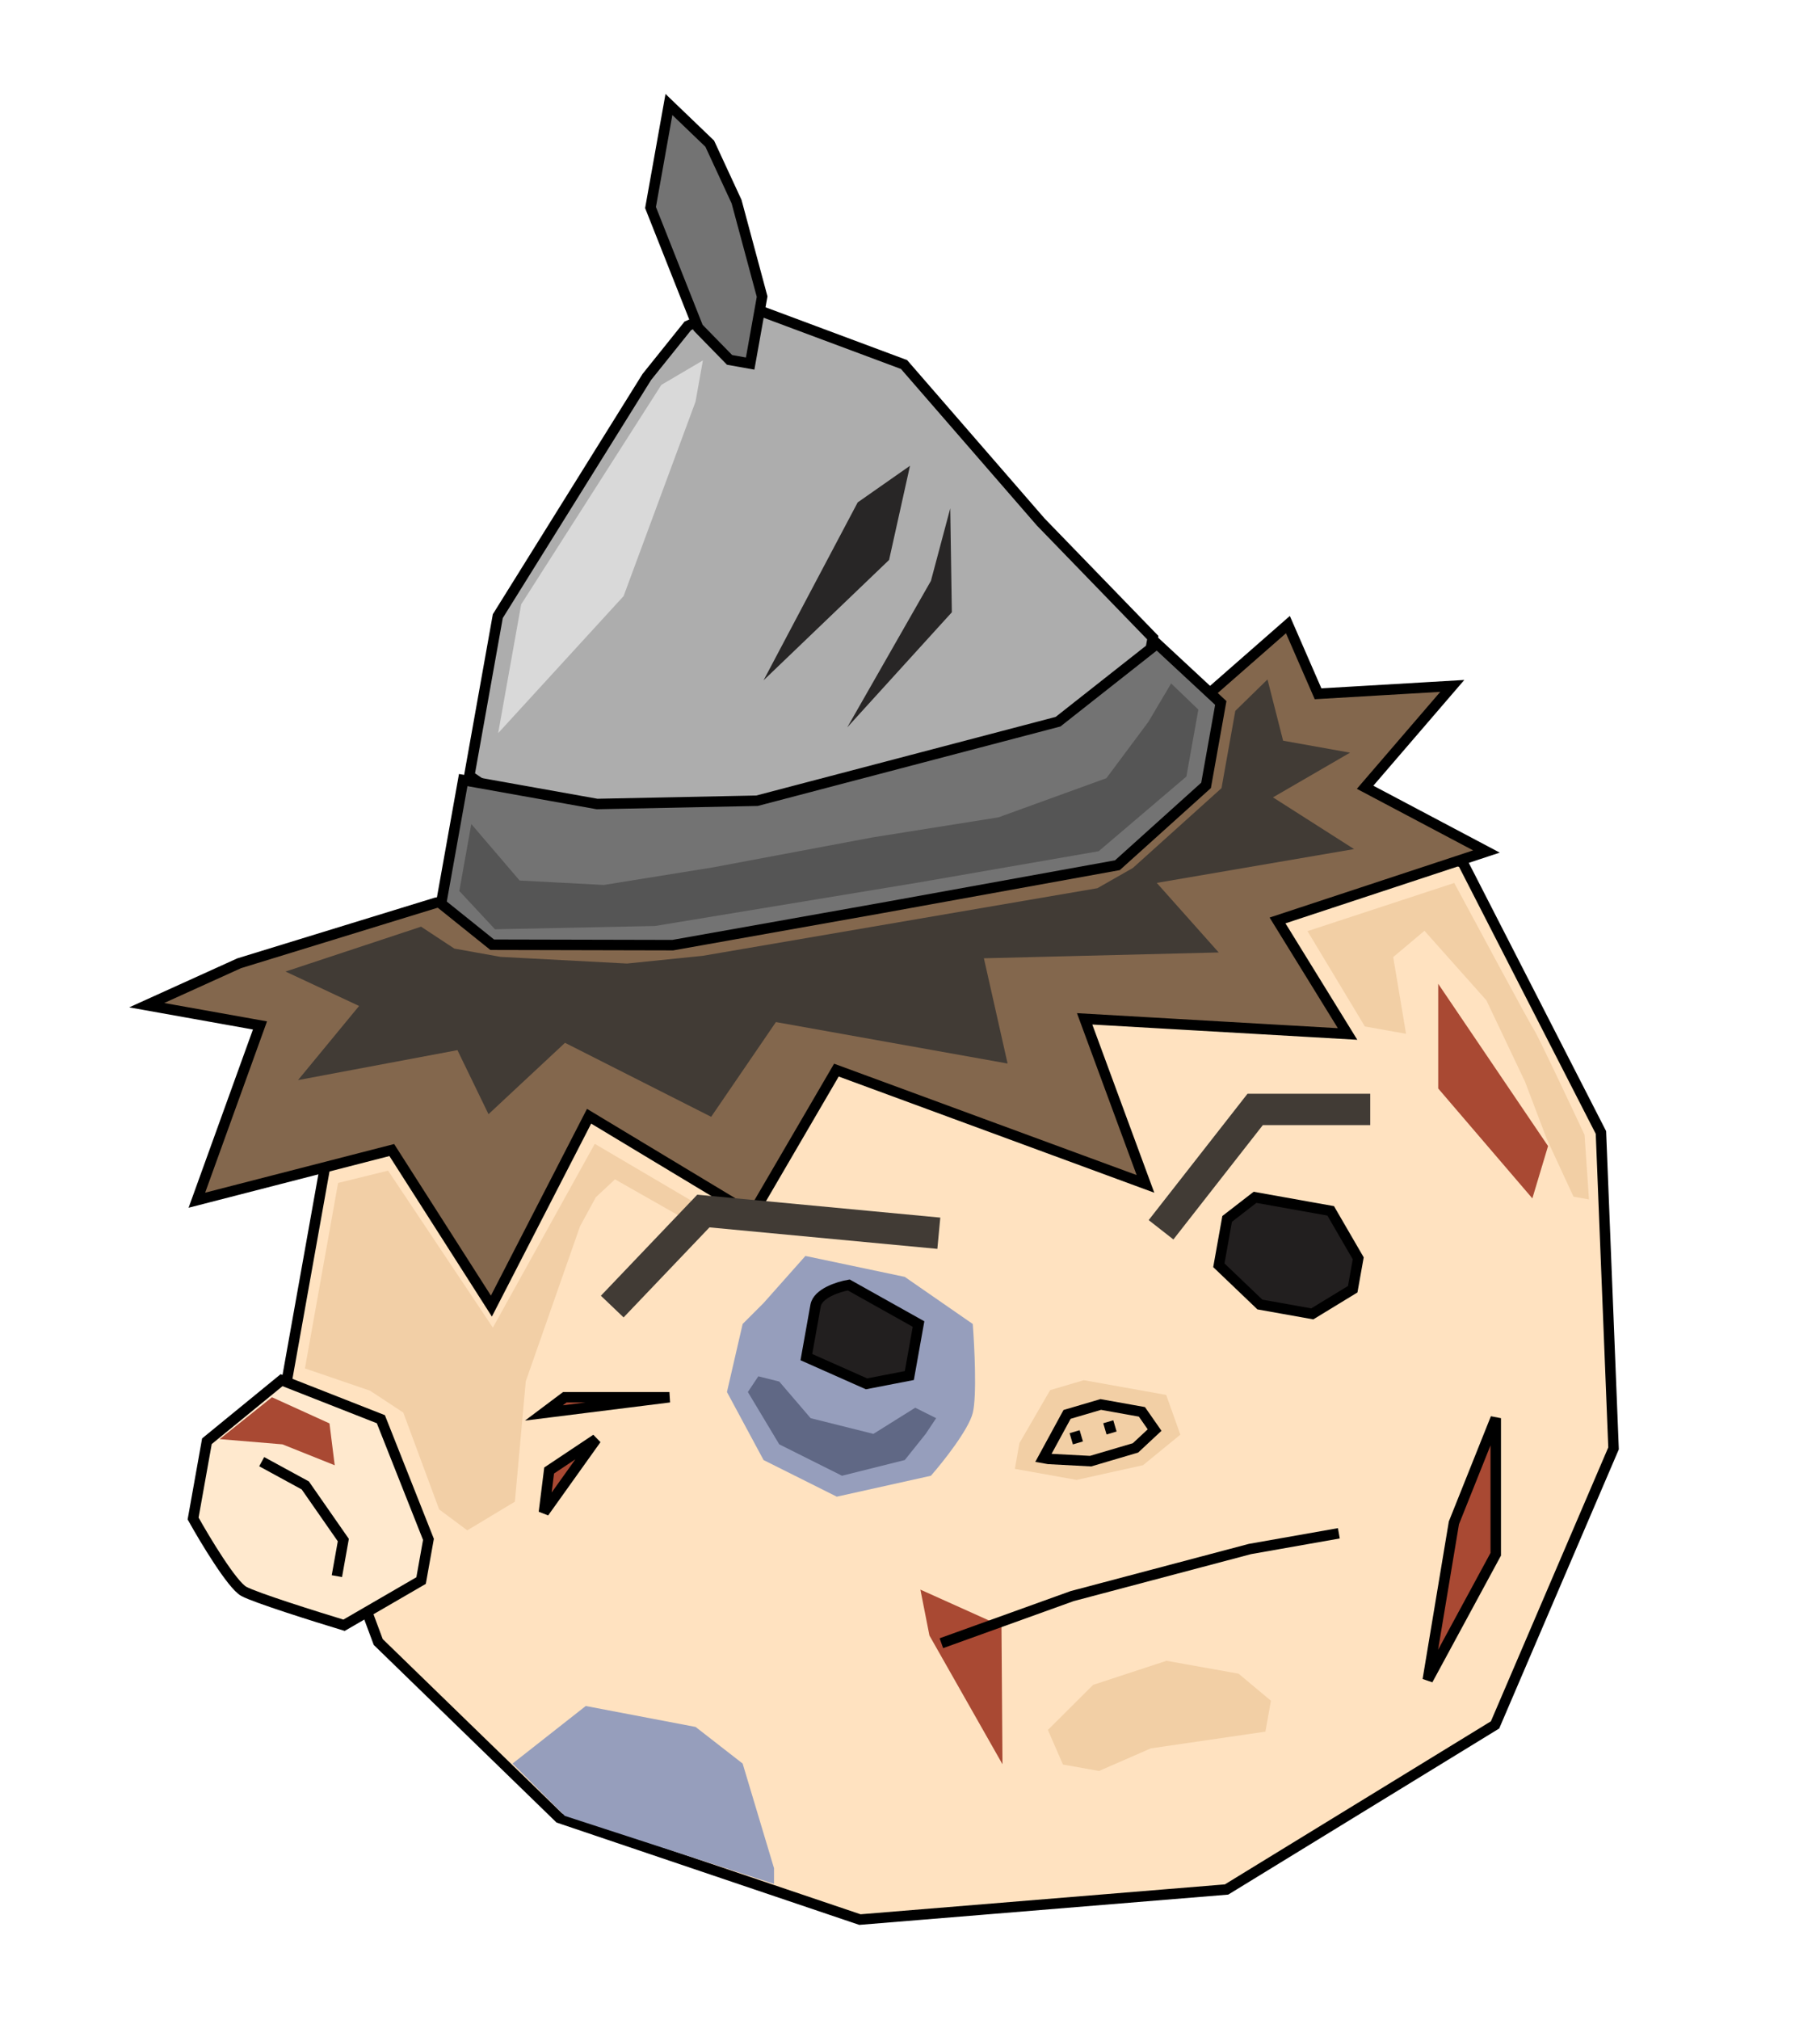 <svg width="174" height="193" viewBox="0 0 174 193" fill="none" xmlns="http://www.w3.org/2000/svg">
<g filter="url(#filter0_d_1_127)">
<path d="M41.328 84.224L58.454 67.985L79.498 61.081L109.821 61.932L139.878 78.481L153.056 104.203L154.262 134.386L142.934 160.805L117.265 176.532L82.212 179.407L53.472 169.696L36.161 152.886L27.237 128.942L31.901 102.855L41.328 84.224Z" fill="#FFE2C0" stroke="black"/>
<path d="M69.5 129L71 122.5L73 120.5L77 116L86.5 118L93 122.5C93.167 124.667 93.4 129.4 93 131C92.6 132.6 90.167 135.667 89 137L80 139L73 135.5L69.5 129Z" fill="#969EBC"/>
<path d="M56 159L49 164.5L54 169.5L74 176V174.5L71 164.5L66.5 161L56 159Z" fill="#969EBC"/>
<path d="M74.5 134L71.5 129L72.5 127.5L74.5 128L77.5 131.5L83.5 133L87.5 130.5L89.5 131.5L88.5 133L86.5 135.5L80.5 137L74.5 134Z" fill="#606885"/>
<path d="M47.593 54.868L44.865 70.126L52.124 74.98L61.475 76.652L81.779 76.727L96.705 72.793L108.977 63.813L110.209 56.922L99.489 45.863L86.431 30.829L70.717 24.972L65.759 27.133L61.838 32.019L47.593 54.868Z" fill="#ADADAD" stroke="black"/>
<path d="M22.869 88.034L41.68 82.255L50.575 80.798L72.04 80.065L99.254 72.741L115.904 62.004L123.13 55.677L126.012 62.288L138.845 61.535L130.51 71.219L142.111 77.357L122.139 83.944L128.834 94.792L103.696 93.345L109.511 109.115L79.964 98.244L71.909 112.041L56.319 102.65L46.98 120.79L37.456 105.88L18.821 110.675L24.854 93.976L14.026 92.04L22.869 88.034Z" fill="#83674D" stroke="black"/>
<path d="M117.32 112.461L119.986 110.398L127.219 111.691L129.853 116.226L129.325 119.179L125.459 121.535L120.451 120.64L116.528 116.891L117.32 112.461Z" fill="#221F1F" stroke="black"/>
<path d="M97.464 133.881L100.401 128.819L103.618 127.87L111.493 129.278L112.846 133.076L109.276 135.993L102.93 137.398L97.024 136.342L97.464 133.881Z" fill="#F2CFA5"/>
<path d="M77.972 120.744C78.183 119.563 80.176 118.937 81.146 118.772L87.816 122.505L86.936 127.427L82.843 128.219L77.092 125.666L77.972 120.744Z" fill="#221F1F" stroke="black"/>
<path d="M102.738 132.792L103.054 133.864M99.749 135.305L102.017 131.139L105.235 130.191L109.172 130.895L110.385 132.636L108.556 134.34L104.266 135.605L100.241 135.393L99.749 135.305Z" stroke="black"/>
<path d="M105.955 131.843L106.271 132.916" stroke="black"/>
<path d="M26.92 127.869L36.412 131.598L40.962 143.079L40.258 147.016L32.892 151.286C30.161 150.459 24.423 148.654 23.312 148.049C22.201 147.444 19.616 143.155 18.462 141.087L19.782 133.704L26.92 127.869Z" fill="#FFE9CE" stroke="black"/>
<path d="M42.172 82.343L44.285 70.531L57.082 72.819L72.376 72.506L101.154 64.954L110.614 57.503L116.712 63.165L115.304 71.04L106.829 78.667L84.257 82.757L64.321 86.304L47.058 86.264L42.172 82.343Z" fill="#737373" stroke="black"/>
<path d="M62.193 15.829L63.953 5.985L67.855 9.73L70.42 15.268L72.862 24.34L71.718 30.738L69.749 30.386L66.743 27.309L62.193 15.829Z" fill="#737373" stroke="black"/>
<path d="M43.913 81.131L45.057 74.732L49.679 80.13L57.73 80.554L68.19 78.869L83.432 76.007L95.457 74.094L105.776 70.352L109.786 64.974L111.966 61.3L114.567 63.797L113.423 70.195L105.036 77.331L87.738 80.332L62.616 84.475L47.322 84.788L43.913 81.131Z" fill="#555555"/>
<path d="M49.826 53.744L63.226 32.775L67.2 30.438L66.496 34.376L59.618 52.955L47.626 66.049L49.826 53.744Z" fill="#D9D9D9"/>
<path d="M27.299 88.826L40.256 84.54L43.437 86.633L47.867 87.425L59.943 88.061L67.186 87.324L104.912 80.864L108.306 78.931L116.781 71.304L118.101 63.921L121.178 60.916L122.671 66.77L129.069 67.914L121.702 72.184L129.454 77.125L110.591 80.356L116.513 87.002L94.064 87.559L96.33 97.615L74.181 93.654L67.991 102.706L54.017 95.636L46.703 102.455L43.734 96.336L28.492 99.198L34.33 92.115L27.299 88.826Z" fill="#413B35"/>
<path d="M25.02 135.656L29.186 137.925L32.823 143.147L32.207 146.592" stroke="black"/>
<path d="M29.153 126.745L32.322 109.026L37.103 107.849L47.12 122.846L56.863 105.287L69.272 112.586L66.635 113.13L58.796 108.681L56.967 110.385L55.455 113.162L50.265 127.98L49.225 139.477L44.672 142.218L41.983 140.213L38.557 130.966L35.376 128.873L29.153 126.745Z" fill="#F2CFA6"/>
<path d="M130.487 94.072L125.004 84.965L139.033 80.362C141.447 84.857 146.354 93.963 146.677 94.427C147 94.891 150.021 101.29 151.491 104.431L151.912 110.601L150.435 110.337L147.87 104.799L145.797 99.349L142.107 91.578L136.185 84.932L133.196 87.445L134.424 94.776L130.487 94.072Z" fill="#F2CFA5"/>
<path d="M104.507 156.981L100.182 161.287L101.623 164.592L105.068 165.208L110.026 163.047L114.72 162.363L120.978 161.45L121.506 158.497L118.413 155.912L111.522 154.68L104.507 156.981Z" fill="#F2CFA5"/>
<path d="M58.533 120.837L67.245 111.708L89.756 113.83" stroke="#413B35" stroke-width="3"/>
<path d="M111 113.5L120 102H131" stroke="#413B35" stroke-width="3"/>
<path d="M139 141.5L143 131.5V144.5L136.5 156.5L139 141.5Z" fill="#A94933"/>
<path d="M54 129.5H64L52 131L54 129.5Z" fill="#A94933"/>
<path d="M52.5 136.5L57 133.5L52 140.5L52.5 136.5Z" fill="#A94933"/>
<path d="M139 141.5L143 131.5V144.5L136.5 156.5L139 141.5Z" stroke="black"/>
<path d="M54 129.5H64L52 131L54 129.5Z" stroke="black"/>
<path d="M52.5 136.5L57 133.5L52 140.5L52.5 136.5Z" stroke="black"/>
<path d="M82 44L87 40.5L85 49.5L73 61L82 44Z" fill="#282626"/>
<path d="M81 65.5L89 51.5L90.849 44.568L91 54.5L81 65.5Z" fill="#282626"/>
<path d="M27 134L21 133.5L26 129.5L31.5 132L32 136L27 134Z" fill="#A94933"/>
<path d="M88.859 152.268L87.994 147.881L95.746 151.366L95.842 164.566L88.859 152.268Z" fill="#A94933"/>
<path d="M90 153L102.5 148.5L119.5 144L128 142.5" stroke="black"/>
<path d="M137.5 100V90L148 105.5L146.5 110.5L137.5 100Z" fill="#A94933"/>
</g>
<defs>
<filter id="filter0_d_1_127" x="8.353" y="4.977" width="150.412" height="182.936" filterUnits="userSpaceOnUse" color-interpolation-filters="sRGB">
<feFlood flood-opacity="0" result="BackgroundImageFix"/>
<feColorMatrix in="SourceAlpha" type="matrix" values="0 0 0 0 0 0 0 0 0 0 0 0 0 0 0 0 0 0 127 0" result="hardAlpha"/>
<feOffset dy="4"/>
<feGaussianBlur stdDeviation="2"/>
<feComposite in2="hardAlpha" operator="out"/>
<feColorMatrix type="matrix" values="0 0 0 0 0 0 0 0 0 0 0 0 0 0 0 0 0 0 0.25 0"/>
<feBlend mode="normal" in2="BackgroundImageFix" result="effect1_dropShadow_1_127"/>
<feBlend mode="normal" in="SourceGraphic" in2="effect1_dropShadow_1_127" result="shape"/>
</filter>
</defs>
</svg>
